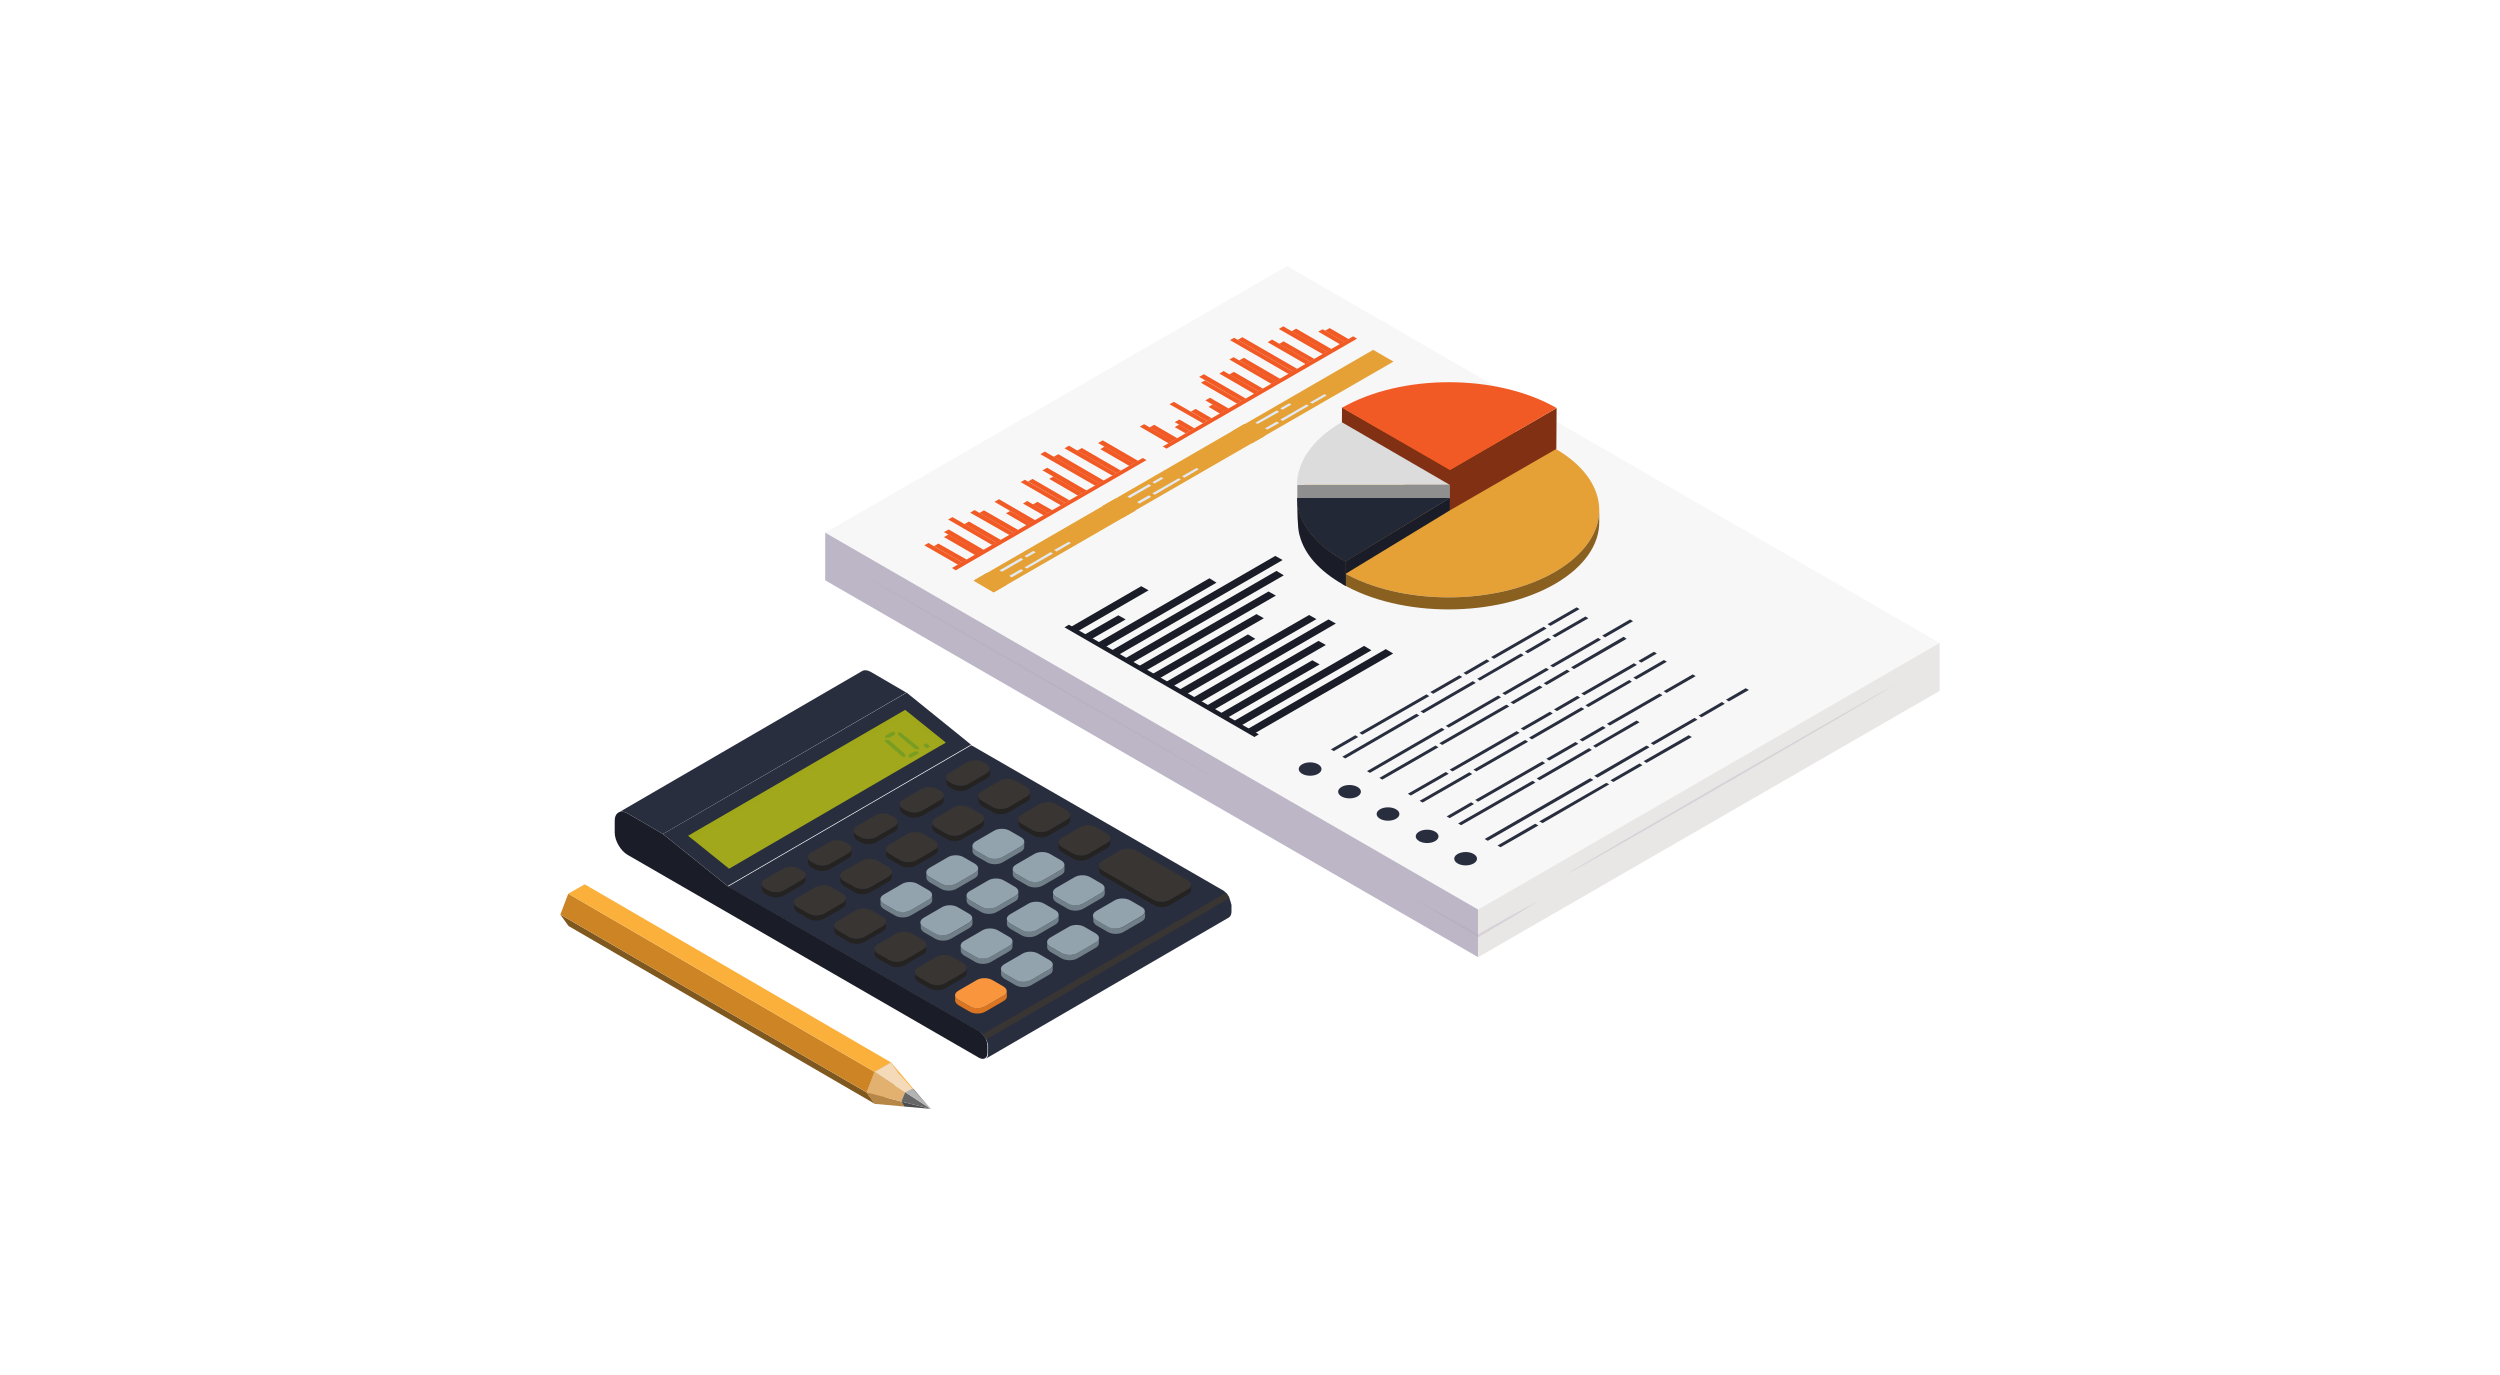 <?xml version="1.0" encoding="utf-8"?>
<!-- Generator: Adobe Illustrator 17.1.0, SVG Export Plug-In . SVG Version: 6.00 Build 0)  -->
<!DOCTYPE svg PUBLIC "-//W3C//DTD SVG 1.1//EN" "http://www.w3.org/Graphics/SVG/1.1/DTD/svg11.dtd">
<svg version="1.1" id="Layer_1" xmlns="http://www.w3.org/2000/svg" xmlns:xlink="http://www.w3.org/1999/xlink" x="0px" y="0px"
	 viewBox="0 0 850.4 467.7" enable-background="new 0 0 850.4 467.7" xml:space="preserve">
<g>
	<g>
		<g>
			<g id="Axonometric_Cube_28_">
				<polygon id="Cube_face_-_left_239_" fill="#BDB6C6" points="502.8,325.6 280.7,197.4 280.7,181.2 502.8,224.9 				"/>
				<polygon id="Cube_face_-_right_242_" fill="#E9E6E6" points="659.8,235 502.8,325.6 502.8,224.9 659.8,218.7 				"/>
			</g>
			<polygon fill="#F7F7F7" points="659.8,218.7 629.3,236.3 502.8,309.4 280.7,181.2 437.8,90.5 			"/>
			<g>
				<g>
					<g>
						<g>
							<polygon fill="#F15A24" points="327.3,191.3 325.9,192.1 314.4,185.5 315.8,184.7 							"/>
							<polygon fill="#F15A24" points="328.9,190.4 327.3,191.3 317.7,185.8 319.2,184.9 							"/>
						</g>
						<g>
							<polygon fill="#F15A24" points="333.2,187.9 331.7,188.8 321.1,182.7 322.6,181.8 							"/>
							<polygon fill="#F15A24" points="334.7,187.1 333.1,188 321.1,181 322.7,180.1 							"/>
						</g>
						<g>
							<polygon fill="#F15A24" points="339,184.6 337.5,185.4 322.5,176.7 324,175.9 							"/>
							<polygon fill="#F15A24" points="340.5,183.7 339,184.6 328,178.3 329.6,177.4 							"/>
						</g>
						<g>
							<polygon fill="#F15A24" points="344.8,181.2 343.4,182 330,174.4 331.5,173.5 							"/>
							<polygon fill="#F15A24" points="346.4,180.3 344.8,181.2 333.1,174.5 334.7,173.6 							"/>
						</g>
						<g>
							<polygon fill="#F15A24" points="362.3,171.1 360.9,171.9 347.2,164 348.6,163.2 							"/>
							<polygon fill="#F15A24" points="363.8,170.2 362.3,171.1 349.7,163.8 351.2,162.9 							"/>
						</g>
						<g>
							<polygon fill="#F15A24" points="368.1,167.7 366.7,168.6 356.9,162.9 358.3,162.1 							"/>
							<polygon fill="#F15A24" points="369.7,166.9 368.1,167.8 354.6,160 356.2,159.1 							"/>
						</g>
						<g>
							<polygon fill="#F15A24" points="374,164.4 372.5,165.2 353.9,154.5 355.4,153.6 							"/>
							<polygon fill="#F15A24" points="375.5,163.5 373.9,164.4 358.4,155.4 360,154.5 							"/>
						</g>
						<g>
							<polygon fill="#F15A24" points="379.8,161 378.4,161.8 362.1,152.5 363.6,151.6 							"/>
							<polygon fill="#F15A24" points="381.3,160.1 379.8,161 366.4,153.3 368,152.4 							"/>
						</g>
						<g>
							<polygon fill="#F15A24" points="385.6,157.6 384.2,158.5 374.3,152.8 375.7,151.9 							"/>
							<polygon fill="#F15A24" points="387.2,156.8 385.6,157.7 373.5,150.7 375.1,149.8 							"/>
						</g>
						<g>
							<polygon fill="#F15A24" points="350.7,177.8 349.2,178.7 342.2,174.6 343.6,173.8 							"/>
							<polygon fill="#F15A24" points="352.2,177 350.6,177.9 338.3,170.7 339.8,169.8 							"/>
						</g>
						<g>
							<polygon fill="#F15A24" points="356.5,174.5 355,175.3 348,171.3 349.4,170.4 							"/>
							<polygon fill="#F15A24" points="358,173.6 356.4,174.5 351.3,171.6 352.9,170.7 							"/>
						</g>
					</g>
					<polygon fill="#F15A24" points="390,156.5 325.1,194 323.8,193.2 388.7,155.8 					"/>
				</g>
				<g>
					<g>
						<g>
							<polygon fill="#F15A24" points="399,149.9 397.5,150.8 387.7,145.1 389.2,144.3 							"/>
							<polygon fill="#F15A24" points="400.5,149.1 398.9,150 391,145.4 392.6,144.5 							"/>
						</g>
						<g>
							<polygon fill="#F15A24" points="404.8,146.6 403.3,147.4 399.6,145.3 401.1,144.4 							"/>
							<polygon fill="#F15A24" points="406.3,145.7 404.8,146.6 399.6,143.6 401.2,142.7 							"/>
						</g>
						<g>
							<polygon fill="#F15A24" points="410.6,143.2 409.2,144 397.8,137.5 399.3,136.7 							"/>
							<polygon fill="#F15A24" points="412.2,142.3 410.6,143.2 405.1,140 406.7,139.1 							"/>
						</g>
						<g>
							<polygon fill="#F15A24" points="416.5,139.8 415,140.7 411.1,138.4 412.5,137.6 							"/>
							<polygon fill="#F15A24" points="418,139 416.4,139.9 410,136.2 411.6,135.3 							"/>
						</g>
						<g>
							<polygon fill="#F15A24" points="434,129.7 432.5,130.6 418.2,122.3 419.6,121.5 							"/>
							<polygon fill="#F15A24" points="435.5,128.9 433.9,129.8 421.5,122.6 423.1,121.7 							"/>
						</g>
						<g>
							<polygon fill="#F15A24" points="439.8,126.4 438.3,127.2 418.4,115.7 419.8,114.9 							"/>
							<polygon fill="#F15A24" points="441.3,125.5 439.8,126.4 421,115.6 422.6,114.7 							"/>
						</g>
						<g>
							<polygon fill="#F15A24" points="445.6,123 444.2,123.9 431.2,116.4 432.7,115.5 							"/>
							<polygon fill="#F15A24" points="447.1,122.1 445.6,123 435.1,117 436.6,116.1 							"/>
						</g>
						<g>
							<polygon fill="#F15A24" points="451.4,119.6 450,120.5 435,111.9 436.5,111 							"/>
							<polygon fill="#F15A24" points="453,118.8 451.4,119.7 439.3,112.7 440.9,111.8 							"/>
						</g>
						<g>
							<polygon fill="#F15A24" points="457.3,116.3 455.8,117.1 448.4,112.8 449.9,112 							"/>
							<polygon fill="#F15A24" points="458.8,115.4 457.2,116.3 450.7,112.5 452.3,111.6 							"/>
						</g>
						<g>
							<polygon fill="#F15A24" points="422.3,136.5 420.8,137.3 408.5,130.2 409.9,129.4 							"/>
							<polygon fill="#F15A24" points="423.8,135.6 422.3,136.5 407.9,128.2 409.5,127.3 							"/>
						</g>
						<g>
							<polygon fill="#F15A24" points="428.1,133.1 426.7,134 414.8,127.1 416.2,126.2 							"/>
							<polygon fill="#F15A24" points="429.6,132.2 428.1,133.1 418.1,127.4 419.7,126.5 							"/>
						</g>
					</g>
					<polygon fill="#F15A24" points="461.6,115.2 396.8,152.6 395.5,151.9 460.3,114.4 					"/>
				</g>
				<g>
					<g>
						<g>
							<polygon fill="#E6A136" points="386.2,173.7 338,201.5 331.2,197.5 379.3,169.7 							"/>
							<polygon fill="#E6A136" points="342.5,198.9 338,201.5 331.2,197.5 335.6,194.9 							"/>
						</g>
						<g>
							<polygon fill="#E6A136" points="430.1,148.3 381.9,176.1 375.1,172.1 423.2,144.3 							"/>
							<polygon fill="#E6A136" points="386.4,173.5 381.9,176.1 375.1,172.1 379.5,169.6 							"/>
						</g>
						<g>
							<polygon fill="#E6A136" points="474,123 425.8,150.8 419,146.8 467.1,119 							"/>
							<polygon fill="#E6A136" points="430.3,148.2 425.8,150.8 419,146.8 423.4,144.2 							"/>
						</g>
					</g>
				</g>
				<g>
					<polygon fill="#E1E9F4" points="435.1,140.1 427.8,144.2 427,143.8 434.3,139.6 					"/>
					<polygon fill="#E1E9F4" points="439.3,137.6 436.2,139.4 435.5,138.9 438.5,137.2 					"/>
					<polygon fill="#E1E9F4" points="435.1,143.9 431.1,146.1 430.3,145.7 434.3,143.4 					"/>
					<polygon fill="#E1E9F4" points="445.2,138 436.3,143.2 435.5,142.7 444.4,137.6 					"/>
					<polygon fill="#E1E9F4" points="451.3,134.5 446.4,137.3 445.6,136.9 450.5,134.1 					"/>
				</g>
				<g>
					<polygon fill="#E1E9F4" points="391.6,165.2 384.3,169.4 383.5,168.9 390.8,164.7 					"/>
					<polygon fill="#E1E9F4" points="395.8,162.7 392.7,164.5 392,164 395,162.3 					"/>
					<polygon fill="#E1E9F4" points="391.6,169 387.6,171.3 386.8,170.8 390.8,168.5 					"/>
					<polygon fill="#E1E9F4" points="401.7,163.1 392.8,168.3 392,167.8 400.9,162.7 					"/>
					<polygon fill="#E1E9F4" points="407.8,159.6 402.9,162.5 402.1,162 407,159.2 					"/>
				</g>
				<g>
					<polygon fill="#E1E9F4" points="348.1,190.3 340.8,194.5 340,194 347.3,189.8 					"/>
					<polygon fill="#E1E9F4" points="352.3,187.9 349.2,189.6 348.5,189.2 351.5,187.4 					"/>
					<polygon fill="#E1E9F4" points="348.1,194.1 344.1,196.4 343.3,195.9 347.3,193.6 					"/>
					<polygon fill="#E1E9F4" points="358.2,188.3 349.3,193.4 348.5,193 357.4,187.8 					"/>
					<polygon fill="#E1E9F4" points="364.3,184.7 359.4,187.6 358.6,187.1 363.5,184.3 					"/>
				</g>
			</g>
			<g>
				<g>
					<polygon fill="#1A1D27" points="390.7,200.8 366.5,214.8 364,213.4 388.2,199.4 					"/>
					<polygon fill="#1A1D27" points="382.9,210.7 371.1,217.5 368.7,216 380.4,209.3 					"/>
					<polygon fill="#1A1D27" points="413.8,198.2 375.8,220.2 373.3,218.7 411.4,196.7 					"/>
					<polygon fill="#1A1D27" points="436.3,190.5 380.4,222.8 377.9,221.4 433.8,189.1 					"/>
					<polygon fill="#1A1D27" points="436.7,195.7 385,225.5 382.5,224.1 434.2,194.2 					"/>
					<polygon fill="#1A1D27" points="434,202.6 389.6,228.2 387.2,226.7 431.5,201.2 					"/>
					<polygon fill="#1A1D27" points="429.9,210.3 394.3,230.8 391.8,229.4 427.4,208.9 					"/>
					<polygon fill="#1A1D27" points="427,217.3 398.9,233.5 396.4,232.1 424.5,215.8 					"/>
					<polygon fill="#1A1D27" points="447.8,210.6 403.5,236.2 401,234.7 445.3,209.2 					"/>
					<polygon fill="#1A1D27" points="454.4,212.1 408.2,238.9 405.7,237.4 451.9,210.7 					"/>
					<polygon fill="#1A1D27" points="451,219.4 412.8,241.5 410.3,240.1 448.5,218 					"/>
					<polygon fill="#1A1D27" points="448.9,226 417.4,244.2 414.9,242.8 446.4,224.6 					"/>
					<polygon fill="#1A1D27" points="466.5,221.2 422,246.9 419.5,245.4 464,219.7 					"/>
					<polygon fill="#1A1D27" points="473.9,222.3 426.7,249.5 424.2,248.1 471.4,220.8 					"/>
				</g>
				<polygon fill="#1A1D27" points="428.2,249.8 426.7,250.7 362.1,213.4 363.6,212.5 				"/>
			</g>
			<g>
				<path fill="#292E3F" d="M448.4,260c1.5,0.9,1.5,2.3,0,3.2c-1.5,0.9-4,0.9-5.5,0c-1.5-0.9-1.5-2.3,0-3.2
					C444.4,259.1,446.9,259.1,448.4,260z"/>
				<path fill="#292E3F" d="M461.8,267.7c1.5,0.9,1.5,2.3,0,3.2c-1.5,0.9-4,0.9-5.5,0c-1.5-0.9-1.5-2.3,0-3.2
					C457.8,266.8,460.2,266.8,461.8,267.7z"/>
				<path fill="#292E3F" d="M474.9,275.3c1.5,0.9,1.5,2.3,0,3.2c-1.5,0.9-4,0.9-5.5,0c-1.5-0.9-1.5-2.3,0-3.2
					C470.9,274.4,473.4,274.4,474.9,275.3z"/>
				<path fill="#292E3F" d="M488.2,282.9c1.5,0.9,1.5,2.3,0,3.2c-1.5,0.9-4,0.9-5.5,0c-1.5-0.9-1.5-2.3,0-3.2
					C484.2,282,486.7,282,488.2,282.9z"/>
				<path fill="#292E3F" d="M501.3,290.5c1.5,0.9,1.5,2.3,0,3.2c-1.5,0.9-4,0.9-5.5,0c-1.5-0.9-1.5-2.3,0-3.2
					C497.4,289.6,499.8,289.6,501.3,290.5z"/>
				<path fill="#292E3F" d="M519.7,222.2l7.9-4.6l-1-0.6l-7.9,4.6L519.7,222.2z M484.2,242.6l17.8-10.3l-1-0.6L483.2,242
					L484.2,242.6z M503.4,231.5l14.9-8.6l-1-0.6l-14.8,8.6L503.4,231.5z M482.8,243.4l-1-0.6l-25.2,14.6l1,0.6L482.8,243.4z
					 M529,216.8l11.3-6.5l-1-0.6l-11.3,6.5L529,216.8z M453.7,255.5l8.3-4.8l-1-0.6l-8.3,4.8L453.7,255.5z M526.4,212.3l1,0.6
					l9.9-5.7l-1-0.6L526.4,212.3z M508.2,224.1l17.9-10.3l-1-0.6l-17.9,10.3L508.2,224.1z M498.8,229.5l7.9-4.6l-1-0.6l-7.9,4.6
					L498.8,229.5z M487.5,236l9.9-5.7l-1-0.6l-9.9,5.7L487.5,236z M463.4,249.9l22.8-13.1l-1-0.6l-22.8,13.1L463.4,249.9z"/>
				<path fill="#292E3F" d="M511,235.8l1,0.6l14.9-8.6l-1-0.6L511,235.8z M510.6,237.2l-1-0.6l-17.8,10.3l1,0.6L510.6,237.2z
					 M513.8,238.9l1,0.6l9.9-5.7l-1-0.6L513.8,238.9z M525.1,232.4l1,0.6l7.9-4.6l-1-0.6L525.1,232.4z M552.3,216.6L534.4,227l1,0.6
					l17.9-10.3L552.3,216.6z M489.3,254.2l-1-0.6l-19.1,11l1,0.6L489.3,254.2z M543.6,217l-16.3,9.4l1,0.6l16.3-9.4L543.6,217z
					 M491.4,248.2l-1-0.6L465,262.3l1,0.6L491.4,248.2z M545,216.2l1,0.6l9.5-5.5l-1-0.6L545,216.2z M513.4,240.3l-1-0.6l-22.8,13.1
					l1,0.6L513.4,240.3z"/>
				<path fill="#292E3F" d="M517.3,247.8l1,0.6l9.9-5.7l-1-0.6L517.3,247.8z M519.8,252.3l-1-0.6l-17.6,10.1l1,0.6L519.8,252.3z
					 M536.5,236.7l-7.9,4.6l1,0.6l7.9-4.6L536.5,236.7z M537.9,235.9l1,0.6l17.9-10.3l-1-0.6L537.9,235.9z M556.6,231.1l10.4-6
					l-1-0.6l-10.4,6L556.6,231.1z M492.8,263.2l-1-0.6l-12.9,7.4l1,0.6L492.8,263.2z M515.9,248.7l-22.8,13.1l1,0.6l22.8-13.1
					L515.9,248.7z M520.1,250.9l1,0.6l17.8-10.3l-1-0.6L520.1,250.9z M554.2,231.3l-14.9,8.6l1,0.6l14.8-8.6L554.2,231.3z
					 M562.6,221.7l-5.3,3.1l1,0.6l5.3-3.1L562.6,221.7z M500.8,263.3l-1-0.6l-16.9,9.7l1,0.6L500.8,263.3z"/>
				<path fill="#292E3F" d="M523.7,265.4l17.8-10.3l-1-0.6l-17.8,10.3L523.7,265.4z M542.8,254.3l14.9-8.6l-1-0.6l-14.8,8.6
					L542.8,254.3z M522.3,266.2l-1-0.6L496,280.1l1,0.6L522.3,266.2z M493.1,278.3l8.3-4.8l-1-0.6l-8.3,4.8L493.1,278.3z
					 M565.9,235.1l1,0.6l9.9-5.7l-1-0.6L565.9,235.1z M547.6,246.8l17.9-10.3l-1-0.6l-17.9,10.3L547.6,246.8z M538.3,252.2l7.9-4.6
					l-1-0.6l-7.9,4.6L538.3,252.2z M527,258.7l9.9-5.7l-1-0.6l-9.9,5.7L527,258.7z M502.8,272.7l22.8-13.1l-1-0.6l-22.8,13.1
					L502.8,272.7z"/>
				<polygon fill="#292E3F" points="561.5,252.8 562.5,253.4 577.4,244.8 576.4,244.2 				"/>
				<polygon fill="#292E3F" points="547.8,265.4 548.8,266 558.7,260.3 557.7,259.7 				"/>
				<polygon fill="#292E3F" points="560.1,253.6 542.3,263.9 543.4,264.5 561.1,254.2 				"/>
				<polygon fill="#292E3F" points="574.4,250.1 559.1,258.9 560.1,259.5 575.5,250.7 				"/>
				<polygon fill="#292E3F" points="542,265.3 540.9,264.7 505,285.4 506.1,286 				"/>
				<polygon fill="#292E3F" points="577.8,243.4 578.8,244 586.7,239.4 585.7,238.8 				"/>
				<polygon fill="#292E3F" points="523.3,280.8 522.2,280.2 509.4,287.6 510.4,288.2 				"/>
				<polygon fill="#292E3F" points="546.4,266.3 523.6,279.4 524.7,280 547.4,266.8 				"/>
				<polygon fill="#292E3F" points="587.1,238 588.1,238.6 594.9,234.7 593.8,234.1 				"/>
			</g>
			<g>
				<path opacity="0.3" fill="#ACA5B7" d="M512.9,312.1c-3.4,1.9-6.7,3.8-10.1,5.7c-3.6-2-7.1-4.1-10.7-6.1c-3.7-2-7.3-4-11-6
					c3.5,2.2,7.1,4.4,10.7,6.6c3.6,2.1,7.2,4.2,10.8,6.4l0.2,0.1l0.2-0.1c3.4-2,6.8-4,10.2-6c3.4-2,6.7-4.1,10.1-6.2
					C519.8,308.3,516.3,310.2,512.9,312.1z"/>
				<path opacity="0.3" fill="#ACA5B7" d="M533.1,297.3c5.4-2.5,107.4-61.6,111.1-64.2C640.1,235.1,538,293.9,533.1,297.3z"/>
				<path opacity="0.3" fill="#ACA5B7" d="M414.5,265.4c-4.4-2.1-118.8-68.2-121.8-70.3C296,196.6,410.5,262.6,414.5,265.4z"/>
			</g>
		</g>
		<g>
			<g id="Axonometric_Cylinder_10_">
				<path id="Cylinder_face_3_" fill="#E6A136" d="M529,194.5c-20,11.6-52.5,11.6-72.5,0c-20-11.6-20-30.3,0-41.9
					c20-11.6,52.5-11.6,72.5,0C549,164.1,549,182.9,529,194.5z"/>
				<path fill="#896020" d="M529,194.5c-20,11.6-52.5,11.6-72.5,0v4.1c20,11.6,52.5,11.6,72.5,0c10.1-5.9,15.1-13.5,15-21.2v-4.1
					C544.1,180.9,539.1,188.6,529,194.5z"/>
			</g>
			<g enable-background="new    ">
				<g>
					<polygon fill="#813013" points="493.5,159.8 493.2,173 492.3,173.3 456.4,152.6 456.5,138.6 					"/>
				</g>
				<polygon fill="#813013" points="493.2,159.8 493.2,173.6 529.4,152.7 529.5,138.8 				"/>
			</g>
			<path fill="#F15A24" d="M529.5,138.8l-36.3,21.1l-36.7-21.2C476.7,127.1,509.2,127.1,529.5,138.8z"/>
			<g>
				<polygon fill="#8F8F8F" points="441.3,164.9 441.3,172.1 493.2,173.1 493.2,164.9 				"/>
				<path fill="#DCDCDC" d="M456.4,143.6c-10.1,5.9-15.2,13.6-15.2,21.3l51.9,0L456.4,143.6z"/>
			</g>
			<g>
				<path fill="#1A1D27" d="M456.4,190.2c-7.3-4.2-12.5-9.7-14.4-15.9c-0.5-1.7-0.7-3.3-0.7-4.9l0,1.2c0,2.6,0,8.7,0.7,11.3
					c0,0,0.1,0.3,0.1,0.3c1.6,6.2,6.5,11.9,14.7,16.6c0.3,0.2,0.7,0.4,1,0.6l0-8.4C457.3,190.7,456.8,190.4,456.4,190.2z"/>
				<polygon fill="#1A1D27" points="493.2,169.4 493.2,173.6 457.7,195.2 457.7,190.9 				"/>
				<path fill="#232836" d="M493.2,169.4l-35.5,21.6c-0.5-0.2-0.9-0.5-1.4-0.8c-7.3-4.2-12.5-9.7-14.4-15.9
					c-0.4-1.5-0.7-3.1-0.7-4.9L493.2,169.4z"/>
			</g>
		</g>
		<g id="_x31__3_">
			<g>
				<g enable-background="new    ">
					<path fill="#292E3F" d="M296.3,228.6c-1.2-0.7-2.3-0.8-3.1-0.3l-82.8,48.1c0.8-0.5,1.9-0.4,3.1,0.3l12,7l82.8-48.1L296.3,228.6
						z"/>
					<polygon fill="#292E3F" points="308.4,235.6 225.5,283.7 247.5,301.4 330.3,253.3 					"/>
					<polygon fill="#A1A81B" points="234.1,284.3 307.9,241.5 321.7,252.6 248,295.5 					"/>
					<polygon opacity="0.5" fill="#A1A81B" points="307.8,243.6 320.1,253.5 321.7,252.6 307.9,241.5 234.1,284.3 235.7,285.6 					
						"/>
					<path fill="#292E3F" d="M418.6,306.7c0-0.1,0-0.2-0.1-0.2c-0.1-0.3-0.2-0.6-0.3-1c-0.1-0.3-0.3-0.6-0.4-0.8
						c0-0.1-0.1-0.2-0.2-0.2c-0.1-0.2-0.3-0.4-0.4-0.6c0,0-0.1-0.1-0.1-0.1c-0.2-0.2-0.3-0.3-0.4-0.4c-0.1-0.1-0.1-0.1-0.2-0.2
						c-0.2-0.2-0.4-0.3-0.6-0.4l-85.5-49.3l-82.8,48.1l85.5,49.3c0.2,0.1,0.4,0.3,0.6,0.4c0.1,0.1,0.1,0.1,0.2,0.2
						c0.1,0.1,0.3,0.2,0.4,0.4c0.1,0.1,0.1,0.1,0.2,0.2c0.2,0.2,0.3,0.4,0.4,0.6c0.1,0.1,0.1,0.2,0.2,0.2c0.2,0.3,0.3,0.5,0.4,0.8
						c0.2,0.4,0.3,0.7,0.4,1c0,0.1,0,0.2,0.1,0.2c0.1,0.3,0.1,0.6,0.1,1l0,2.4c0,0.9-0.3,1.6-0.9,1.9l82.8-48.1
						c0.5-0.3,0.9-1,0.9-1.9l0-2.4C418.7,307.3,418.7,307,418.6,306.7z"/>
					<path fill="#393532" d="M417.1,303.7l-82.8,48.1c0.5,0.5,0.8,1.1,1.1,1.8l82.8-48.1C417.9,304.8,417.5,304.2,417.1,303.7z"/>
					<path fill="#1A1D27" d="M333,350.7l-85.5-49.3l-22-17.7l-12-7c-2.4-1.4-4.4-0.3-4.4,2.5l0,4c0,2.8,2,6.2,4.4,7.6l119.5,69
						c1.6,0.9,2.9,0.2,2.9-1.7l0-2.4C335.9,353.9,334.6,351.7,333,350.7z"/>
				</g>
				<path opacity="0.7" fill="#679926" d="M308,256.6l-0.1,0.9l-0.9-0.1c-1.5-1.3-4.9-4.2-6-5.2l0-0.6l1.3,0.1
					C305.5,254.5,304.9,253.9,308,256.6z M304.4,249.9l0-0.9l-0.9-0.1l-2.4,1.4l0,0.6l1.3,0.1L304.4,249.9z M305.5,250
					c4.8,4,3.6,3,5.8,4.8l1.3,0.1l0-0.6c-2.6-2.1-3.2-2.6-6.2-5.1l-0.9-0.1L305.5,250z M309.1,256.7l-0.1,0.9l0.9,0.1l2.5-1.4
					l0.1-0.6l-1.3-0.1L309.1,256.7z M314,253.5l1.3,1.1l1.1-0.7l-1.3-1.1L314,253.5z"/>
			</g>
			<g>
				<g>
					<g>
						<g>
							<path fill="#252321" d="M404,302.5l-6.2,3.6c-1.5,0.9-3.9,0.8-5.4,0L375,296c-0.7-0.4-1.1-1-1.1-1.6l0,1.8
								c0,0.6,0.4,1.1,1.1,1.6l17.5,10.1c1.5,0.9,3.9,0.9,5.4,0l6.2-3.6c0.7-0.4,1.1-1,1.1-1.5l0-1.8
								C405.1,301.6,404.7,302.1,404,302.5z"/>
						</g>
						<g>
							<path fill="#393532" d="M404,299.4l-17.5-10.1c-1.5-0.8-3.9-0.8-5.4,0l-6.2,3.6c-1.5,0.9-1.5,2.2,0,3.1l17.5,10.1
								c1.5,0.8,3.9,0.9,5.4,0l6.2-3.6C405.5,301.7,405.5,300.3,404,299.4z"/>
						</g>
					</g>
					<g>
						<g>
							<path fill="#252321" d="M376.6,286.7l-6.2,3.6c-1.5,0.9-3.9,0.8-5.4,0l-3.8-2.2c-0.7-0.4-1.1-1-1.1-1.6l0,1.8
								c0,0.6,0.4,1.1,1.1,1.6l3.8,2.2c1.5,0.9,3.9,0.9,5.4,0l6.2-3.6c0.7-0.4,1.1-1,1.1-1.5l0-1.8
								C377.7,285.8,377.4,286.3,376.6,286.7z"/>
						</g>
						<g>
							<path fill="#393532" d="M376.6,283.6l-3.8-2.2c-1.5-0.9-3.9-0.9-5.4,0l-6.2,3.6c-1.5,0.9-1.5,2.2,0,3.1l3.8,2.2
								c1.5,0.9,3.9,0.9,5.4,0l6.2-3.6C378.1,285.9,378.1,284.5,376.6,283.6z"/>
						</g>
					</g>
					<g>
						<g>
							<path fill="#252321" d="M363,278.8l-6.2,3.6c-1.5,0.9-3.9,0.8-5.4,0l-3.8-2.2c-0.7-0.4-1.1-1-1.1-1.6l0,1.8
								c0,0.6,0.4,1.1,1.1,1.6l3.8,2.2c1.5,0.8,3.9,0.9,5.4,0l6.2-3.6c0.7-0.4,1.1-1,1.1-1.5l0-1.8
								C364.1,277.9,363.7,278.4,363,278.8z"/>
						</g>
						<g>
							<path fill="#393532" d="M362.9,275.7l-3.8-2.2c-1.5-0.9-3.9-0.9-5.4,0l-6.2,3.6c-1.5,0.8-1.5,2.2,0,3.1l3.8,2.2
								c1.5,0.8,3.9,0.9,5.4,0l6.2-3.6C364.4,278,364.4,276.6,362.9,275.7z"/>
						</g>
					</g>
					<g>
						<g>
							<path fill="#252321" d="M349.3,270.9l-6.2,3.6c-1.5,0.9-3.9,0.8-5.4,0l-3.8-2.2c-0.7-0.4-1.1-1-1.1-1.6l0,1.8
								c0,0.6,0.4,1.1,1.1,1.6l3.8,2.2c1.5,0.9,3.9,0.9,5.4,0l6.2-3.6c0.7-0.4,1.1-1,1.1-1.5l0-1.8
								C350.4,269.9,350,270.5,349.3,270.9z"/>
						</g>
						<g>
							<path fill="#393532" d="M349.3,267.8l-3.8-2.2c-1.5-0.9-3.9-0.9-5.4,0l-6.2,3.6c-1.5,0.9-1.5,2.2,0,3.1l3.8,2.2
								c1.5,0.9,3.9,0.9,5.4,0l6.2-3.6C350.7,270.1,350.7,268.7,349.3,267.8z"/>
						</g>
					</g>
					<g>
						<g>
							<path fill="#252321" d="M335.6,263l-6.2,3.6c-1.5,0.9-3.9,0.8-5.4,0L323,266c-0.7-0.4-1.1-1-1.1-1.6l0,1.8
								c0,0.6,0.4,1.1,1.1,1.6l1.1,0.6c1.5,0.9,3.9,0.9,5.4,0l6.2-3.6c0.7-0.4,1.1-1,1.1-1.5l0-1.8C336.7,262,336.3,262.6,335.6,263
								z"/>
						</g>
						<g>
							<path fill="#393532" d="M335.6,259.9l-1.1-0.6c-1.5-0.9-3.9-0.9-5.4,0l-6.2,3.6c-1.5,0.9-1.5,2.2,0,3.1l1.1,0.6
								c1.5,0.8,3.9,0.9,5.4,0l6.2-3.6C337.1,262.2,337,260.8,335.6,259.9z"/>
						</g>
					</g>
				</g>
				<g>
					<g>
						<g>
							<path fill="#717F89" d="M388.4,311.6l-6.2,3.6c-1.5,0.9-3.9,0.8-5.4,0L373,313c-0.7-0.4-1.1-1-1.1-1.6l0,1.8
								c0,0.6,0.4,1.1,1.1,1.6l3.8,2.2c1.5,0.9,3.9,0.9,5.4,0l6.2-3.6c0.7-0.4,1.1-1,1.1-1.5l0-1.8
								C389.5,310.6,389.1,311.2,388.4,311.6z"/>
						</g>
						<g>
							<path fill="#92A3AD" d="M388.3,308.5l-3.8-2.2c-1.5-0.9-3.9-0.9-5.4,0l-6.2,3.6c-1.5,0.9-1.5,2.2,0,3.1l3.8,2.2
								c1.5,0.9,3.9,0.9,5.4,0l6.2-3.6C389.8,310.7,389.8,309.3,388.3,308.5z"/>
						</g>
					</g>
					<g>
						<g>
							<path fill="#717F89" d="M374.7,303.7l-6.2,3.6c-1.5,0.9-3.9,0.8-5.4,0l-3.8-2.2c-0.7-0.4-1.1-1-1.1-1.6l0,1.8
								c0,0.6,0.4,1.1,1.1,1.6l3.8,2.2c1.5,0.9,3.9,0.9,5.4,0l6.2-3.6c0.7-0.4,1.1-1,1.1-1.5l0-1.8
								C375.8,302.7,375.4,303.3,374.7,303.7z"/>
						</g>
						<g>
							<path fill="#92A3AD" d="M374.7,300.6l-3.8-2.2c-1.5-0.9-3.9-0.9-5.4,0l-6.2,3.6c-1.5,0.9-1.5,2.2,0,3.1l3.8,2.2
								c1.5,0.9,3.9,0.9,5.4,0l6.2-3.6C376.1,302.8,376.1,301.4,374.7,300.6z"/>
						</g>
					</g>
					<g>
						<g>
							<path fill="#717F89" d="M361,295.8l-6.2,3.6c-1.5,0.8-3.9,0.8-5.4,0l-3.8-2.2c-0.7-0.4-1.1-1-1.1-1.6l0,1.8
								c0,0.6,0.4,1.1,1.1,1.6l3.8,2.2c1.5,0.9,3.9,0.9,5.4,0l6.2-3.6c0.7-0.4,1.1-1,1.1-1.5l0-1.8
								C362.1,294.8,361.7,295.4,361,295.8z"/>
						</g>
						<g>
							<path fill="#92A3AD" d="M361,292.7l-3.8-2.2c-1.5-0.9-3.9-0.9-5.4,0l-6.2,3.6c-1.5,0.9-1.5,2.2,0,3.1l3.8,2.2
								c1.5,0.9,3.9,0.9,5.4,0l6.2-3.6C362.5,294.9,362.4,293.5,361,292.7z"/>
						</g>
					</g>
					<g>
						<g>
							<path fill="#717F89" d="M347.3,287.9l-6.2,3.6c-1.5,0.9-3.9,0.8-5.4,0l-3.8-2.2c-0.7-0.4-1.1-1-1.1-1.6l0,1.8
								c0,0.6,0.4,1.1,1.1,1.6l3.8,2.2c1.5,0.9,3.9,0.9,5.4,0l6.2-3.6c0.7-0.4,1.1-1,1.1-1.5l0-1.8
								C348.4,286.9,348,287.5,347.3,287.9z"/>
						</g>
						<g>
							<path fill="#92A3AD" d="M347.3,284.8l-3.8-2.2c-1.5-0.9-3.9-0.9-5.4,0l-6.2,3.6c-1.5,0.9-1.5,2.2,0,3.1l3.8,2.2
								c1.5,0.9,3.9,0.9,5.4,0l6.2-3.6C348.8,287,348.8,285.6,347.3,284.8z"/>
						</g>
					</g>
					<g>
						<g>
							<path fill="#252321" d="M333.6,280l-6.2,3.6c-1.5,0.9-3.9,0.8-5.4,0l-3.8-2.2c-0.7-0.4-1.1-1-1.1-1.6l0,1.8
								c0,0.6,0.4,1.1,1.1,1.6l3.8,2.2c1.5,0.9,3.9,0.9,5.4,0l6.2-3.6c0.7-0.4,1.1-1,1.1-1.5l0-1.8C334.7,279,334.3,279.5,333.6,280
								z"/>
						</g>
						<g>
							<path fill="#393532" d="M333.6,276.9l-3.8-2.2c-1.5-0.9-3.9-0.9-5.4,0l-6.2,3.6c-1.5,0.9-1.5,2.2,0,3.1l3.8,2.2
								c1.5,0.9,3.9,0.9,5.4,0l6.2-3.6C335.1,279.1,335.1,277.7,333.6,276.9z"/>
						</g>
					</g>
					<g>
						<g>
							<path fill="#252321" d="M319.9,272.1l-6.2,3.6c-1.5,0.9-3.9,0.8-5.4,0l-1.1-0.6c-0.7-0.4-1.1-1-1.1-1.6l0,1.8
								c0,0.6,0.4,1.1,1.1,1.6l1.1,0.6c1.5,0.9,3.9,0.9,5.4,0l6.2-3.6c0.7-0.4,1.1-1,1.1-1.5l0-1.8
								C321,271.1,320.7,271.6,319.9,272.1z"/>
						</g>
						<g>
							<path fill="#393532" d="M319.9,269l-1.1-0.6c-1.5-0.9-3.9-0.9-5.4,0l-6.2,3.6c-1.5,0.9-1.5,2.2,0,3.1l1.1,0.6
								c1.5,0.9,3.9,0.9,5.4,0l6.2-3.6C321.4,271.2,321.4,269.8,319.9,269z"/>
						</g>
					</g>
				</g>
				<g>
					<g>
						<g>
							<path fill="#717F89" d="M372.7,320.6l-6.2,3.6c-1.5,0.9-3.9,0.8-5.4,0l-3.8-2.2c-0.7-0.4-1.1-1-1.1-1.6l0,1.8
								c0,0.6,0.4,1.1,1.1,1.6l3.8,2.2c1.5,0.8,3.9,0.9,5.4,0l6.2-3.6c0.7-0.4,1.1-1,1.1-1.5l0-1.8
								C373.8,319.6,373.4,320.2,372.7,320.6z"/>
						</g>
						<g>
							<path fill="#92A3AD" d="M372.7,317.5l-3.8-2.2c-1.5-0.9-3.9-0.9-5.4,0l-6.2,3.6c-1.5,0.9-1.5,2.2,0,3.1l3.8,2.2
								c1.5,0.8,3.9,0.9,5.4,0l6.2-3.6C374.2,319.8,374.2,318.4,372.7,317.5z"/>
						</g>
					</g>
					<g>
						<g>
							<path fill="#717F89" d="M359,312.7l-6.2,3.6c-1.5,0.9-3.9,0.8-5.4,0l-3.8-2.2c-0.7-0.4-1.1-1-1.1-1.6l0,1.8
								c0,0.6,0.4,1.1,1.1,1.6l3.8,2.2c1.5,0.9,3.9,0.9,5.4,0l6.2-3.6c0.7-0.4,1.1-1,1.1-1.5l0-1.8
								C360.1,311.7,359.7,312.3,359,312.7z"/>
						</g>
						<g>
							<path fill="#92A3AD" d="M359,309.6l-3.8-2.2c-1.5-0.9-3.9-0.9-5.4,0l-6.2,3.6c-1.5,0.9-1.5,2.2,0,3.1l3.8,2.2
								c1.5,0.9,3.9,0.9,5.4,0l6.2-3.6C360.5,311.9,360.5,310.5,359,309.6z"/>
						</g>
					</g>
					<g>
						<g>
							<path fill="#717F89" d="M345.3,304.8l-6.2,3.6c-1.5,0.9-3.9,0.8-5.4,0l-3.8-2.2c-0.7-0.4-1.1-1-1.1-1.6l0,1.8
								c0,0.6,0.4,1.1,1.1,1.6l3.8,2.2c1.5,0.9,3.9,0.9,5.4,0l6.2-3.6c0.7-0.4,1.1-1,1.1-1.5l0-1.8
								C346.4,303.8,346.1,304.4,345.3,304.8z"/>
						</g>
						<g>
							<path fill="#92A3AD" d="M345.3,301.7l-3.8-2.2c-1.5-0.9-3.9-0.9-5.4,0l-6.2,3.6c-1.5,0.8-1.5,2.2,0,3.1l3.8,2.2
								c1.5,0.9,3.9,0.9,5.4,0l6.2-3.6C346.8,304,346.8,302.6,345.3,301.7z"/>
						</g>
					</g>
					<g>
						<g>
							<path fill="#717F89" d="M331.6,296.9l-6.2,3.6c-1.5,0.9-3.9,0.8-5.4,0l-3.8-2.2c-0.7-0.4-1.1-1-1.1-1.6l0,1.8
								c0,0.6,0.4,1.1,1.1,1.6l3.8,2.2c1.5,0.9,3.9,0.9,5.4,0l6.2-3.6c0.7-0.4,1.1-1,1.1-1.5l0-1.8
								C332.7,295.9,332.4,296.5,331.6,296.9z"/>
						</g>
						<g>
							<path fill="#92A3AD" d="M331.6,293.8l-3.8-2.2c-1.5-0.9-3.9-0.9-5.4,0l-6.2,3.6c-1.5,0.9-1.5,2.2,0,3.1l3.8,2.2
								c1.5,0.9,3.9,0.9,5.4,0l6.2-3.6C333.1,296.1,333.1,294.7,331.6,293.8z"/>
						</g>
					</g>
					<g>
						<g>
							<path fill="#252321" d="M317.9,289l-6.2,3.6c-1.5,0.9-3.9,0.8-5.4,0l-3.8-2.2c-0.7-0.4-1.1-1-1.1-1.6l0,1.8
								c0,0.6,0.4,1.1,1.1,1.6l3.8,2.2c1.5,0.9,3.9,0.9,5.4,0l6.2-3.6c0.7-0.4,1.1-1,1.1-1.5l0-1.8C319,288,318.7,288.6,317.9,289z"
								/>
						</g>
						<g>
							<path fill="#393532" d="M317.9,285.9l-3.8-2.2c-1.5-0.9-3.9-0.9-5.4,0l-6.2,3.6c-1.5,0.8-1.5,2.2,0,3.1l3.8,2.2
								c1.5,0.9,3.9,0.9,5.4,0l6.2-3.6C319.4,288.2,319.4,286.8,317.9,285.9z"/>
						</g>
					</g>
					<g>
						<g>
							<path fill="#252321" d="M304.3,281.1l-6.2,3.6c-1.5,0.9-3.9,0.8-5.4,0l-1.1-0.6c-0.7-0.4-1.1-1-1.1-1.6l0,1.8
								c0,0.6,0.4,1.1,1.1,1.6l1.1,0.6c1.5,0.9,3.9,0.9,5.4,0l6.2-3.6c0.7-0.4,1.1-1,1.1-1.5l0-1.8
								C305.4,280.1,305,280.7,304.3,281.1z"/>
						</g>
						<g>
							<path fill="#393532" d="M304.2,278l-1.1-0.6c-1.5-0.9-3.9-0.9-5.4,0l-6.2,3.6c-1.5,0.9-1.5,2.2,0,3.1l1.1,0.6
								c1.5,0.9,3.9,0.9,5.4,0l6.2-3.6C305.7,280.3,305.7,278.9,304.2,278z"/>
						</g>
					</g>
				</g>
				<g>
					<g>
						<g>
							<path fill="#717F89" d="M357,329.7l-6.2,3.6c-1.5,0.9-3.9,0.8-5.4,0l-3.8-2.2c-0.7-0.4-1.1-1-1.1-1.6l0,1.8
								c0,0.6,0.4,1.1,1.1,1.6l3.8,2.2c1.5,0.9,3.9,0.9,5.4,0l6.2-3.6c0.7-0.4,1.1-1,1.1-1.5l0-1.8
								C358.1,328.7,357.8,329.2,357,329.7z"/>
						</g>
						<g>
							<path fill="#92A3AD" d="M357,326.6l-3.8-2.2c-1.5-0.9-3.9-0.9-5.4,0l-6.2,3.6c-1.5,0.9-1.5,2.2,0,3.1l3.8,2.2
								c1.5,0.9,3.9,0.9,5.4,0l6.2-3.6C358.5,328.8,358.5,327.4,357,326.6z"/>
						</g>
					</g>
					<g>
						<g>
							<path fill="#717F89" d="M343.3,321.8l-6.2,3.6c-1.5,0.8-3.9,0.8-5.4,0l-3.8-2.2c-0.7-0.4-1.1-1-1.1-1.6l0,1.8
								c0,0.6,0.4,1.1,1.1,1.6l3.8,2.2c1.5,0.9,3.9,0.9,5.4,0l6.2-3.6c0.7-0.4,1.1-1,1.1-1.5l0-1.8
								C344.4,320.8,344.1,321.3,343.3,321.8z"/>
						</g>
						<g>
							<path fill="#92A3AD" d="M343.3,318.7l-3.8-2.2c-1.5-0.9-3.9-0.9-5.4,0l-6.2,3.6c-1.5,0.9-1.5,2.2,0,3.1l3.8,2.2
								c1.5,0.9,3.9,0.9,5.4,0l6.2-3.6C344.8,320.9,344.8,319.5,343.3,318.7z"/>
						</g>
					</g>
					<g>
						<g>
							<path fill="#717F89" d="M329.7,313.9l-6.2,3.6c-1.5,0.9-3.9,0.8-5.4,0l-3.8-2.2c-0.7-0.4-1.1-1-1.1-1.6l0,1.8
								c0,0.6,0.4,1.1,1.1,1.6l3.8,2.2c1.5,0.9,3.9,0.9,5.4,0l6.2-3.6c0.7-0.4,1.1-1,1.1-1.5l0-1.8
								C330.8,312.9,330.4,313.4,329.7,313.9z"/>
						</g>
						<g>
							<path fill="#92A3AD" d="M329.6,310.8l-3.8-2.2c-1.5-0.9-3.9-0.9-5.4,0l-6.2,3.6c-1.5,0.9-1.5,2.2,0,3.1l3.8,2.2
								c1.5,0.9,3.9,0.9,5.4,0l6.2-3.6C331.1,313,331.1,311.6,329.6,310.8z"/>
						</g>
					</g>
					<g>
						<g>
							<path fill="#717F89" d="M316,306l-6.2,3.6c-1.5,0.9-3.9,0.8-5.4,0l-3.8-2.2c-0.7-0.4-1.1-1-1.1-1.6l0,1.8
								c0,0.6,0.4,1.1,1.1,1.6l3.8,2.2c1.5,0.9,3.9,0.9,5.4,0l6.2-3.6c0.7-0.4,1.1-1,1.1-1.5l0-1.8C317.1,305,316.7,305.5,316,306z"
								/>
						</g>
						<g>
							<path fill="#92A3AD" d="M316,302.9l-3.8-2.2c-1.5-0.9-3.9-0.9-5.4,0l-6.2,3.6c-1.5,0.9-1.5,2.2,0,3.1l3.8,2.2
								c1.5,0.9,3.9,0.9,5.4,0l6.2-3.6C317.4,305.1,317.4,303.7,316,302.9z"/>
						</g>
					</g>
					<g>
						<g>
							<path fill="#252321" d="M302.3,298.1l-6.2,3.6c-1.5,0.9-3.9,0.8-5.4,0l-3.8-2.2c-0.7-0.4-1.1-1-1.1-1.6l0,1.8
								c0,0.6,0.4,1.1,1.1,1.6l3.8,2.2c1.5,0.9,3.9,0.9,5.4,0l6.2-3.6c0.7-0.4,1.1-1,1.1-1.5l0-1.8
								C303.4,297.1,303,297.6,302.3,298.1z"/>
						</g>
						<g>
							<path fill="#393532" d="M302.3,295l-3.8-2.2c-1.5-0.9-3.9-0.9-5.4,0l-6.2,3.6c-1.5,0.9-1.5,2.2,0,3.1l3.8,2.2
								c1.5,0.9,3.9,0.9,5.4,0l6.2-3.6C303.8,297.2,303.7,295.8,302.3,295z"/>
						</g>
					</g>
					<g>
						<g>
							<path fill="#252321" d="M288.6,290.2l-6.2,3.6c-1.5,0.9-3.9,0.8-5.4,0l-1.1-0.6c-0.7-0.4-1.1-1-1.1-1.6l0,1.8
								c0,0.6,0.4,1.1,1.1,1.6l1.1,0.6c1.5,0.9,3.9,0.9,5.4,0l6.2-3.6c0.7-0.4,1.1-1,1.1-1.5l0-1.8
								C289.7,289.2,289.3,289.7,288.6,290.2z"/>
						</g>
						<g>
							<path fill="#393532" d="M288.6,287.1l-1.1-0.6c-1.5-0.9-3.9-0.9-5.4,0L276,290c-1.5,0.9-1.5,2.2,0,3.1l1.1,0.6
								c1.5,0.9,3.9,0.9,5.4,0l6.2-3.6C290.1,289.3,290,287.9,288.6,287.1z"/>
						</g>
					</g>
				</g>
				<g>
					<g>
						<g>
							<path fill="#DB7521" d="M341.4,338.7l-6.2,3.6c-1.5,0.9-3.9,0.8-5.4,0l-3.8-2.2c-0.7-0.4-1.1-1-1.1-1.6l0,1.8
								c0,0.6,0.4,1.1,1.1,1.6l3.8,2.2c1.5,0.9,3.9,0.9,5.4,0l6.2-3.6c0.7-0.4,1.1-1,1.1-1.5l0-1.8
								C342.5,337.7,342.1,338.3,341.4,338.7z"/>
						</g>
						<g>
							<path fill="#F9963D" d="M341.4,335.6l-3.8-2.2c-1.5-0.9-3.9-0.9-5.4,0L326,337c-1.5,0.9-1.5,2.2,0,3.1l3.8,2.2
								c1.5,0.9,3.9,0.9,5.4,0l6.2-3.6C342.8,337.9,342.8,336.5,341.4,335.6z"/>
						</g>
					</g>
					<g>
						<g>
							<path fill="#252321" d="M327.7,330.8l-6.2,3.6c-1.5,0.9-3.9,0.8-5.4,0l-3.8-2.2c-0.7-0.4-1.1-1-1.1-1.6l0,1.8
								c0,0.6,0.4,1.1,1.1,1.6l3.8,2.2c1.5,0.9,3.9,0.9,5.4,0l6.2-3.6c0.7-0.4,1.1-1,1.1-1.5l0-1.8
								C328.8,329.8,328.4,330.4,327.7,330.8z"/>
						</g>
						<g>
							<path fill="#393532" d="M327.7,327.7l-3.8-2.2c-1.5-0.9-3.9-0.9-5.4,0l-6.2,3.6c-1.5,0.8-1.5,2.2,0,3.1l3.8,2.2
								c1.5,0.9,3.9,0.9,5.4,0l6.2-3.6C329.2,330,329.1,328.6,327.7,327.7z"/>
						</g>
					</g>
					<g>
						<g>
							<path fill="#252321" d="M314,322.9l-6.2,3.6c-1.5,0.9-3.9,0.8-5.4,0l-3.8-2.2c-0.7-0.4-1.1-1-1.1-1.6l0,1.8
								c0,0.6,0.4,1.1,1.1,1.6l3.8,2.2c1.5,0.9,3.9,0.9,5.4,0l6.2-3.6c0.7-0.4,1.1-1,1.1-1.5l0-1.8
								C315.1,321.9,314.7,322.5,314,322.9z"/>
						</g>
						<g>
							<path fill="#393532" d="M314,319.8l-3.8-2.2c-1.5-0.9-3.9-0.9-5.4,0l-6.2,3.6c-1.5,0.9-1.5,2.2,0,3.1l3.8,2.2
								c1.5,0.9,3.9,0.9,5.4,0l6.2-3.6C315.5,322.1,315.5,320.7,314,319.8z"/>
						</g>
					</g>
					<g>
						<g>
							<path fill="#252321" d="M300.3,315l-6.2,3.6c-1.5,0.9-3.9,0.8-5.4,0l-3.8-2.2c-0.7-0.4-1.1-1-1.1-1.6l0,1.8
								c0,0.6,0.4,1.1,1.1,1.6l3.8,2.2c1.5,0.9,3.9,0.9,5.4,0l6.2-3.6c0.7-0.4,1.1-1,1.1-1.5l0-1.8C301.4,314,301,314.6,300.3,315z"
								/>
						</g>
						<g>
							<path fill="#393532" d="M300.3,311.9l-3.8-2.2c-1.5-0.9-3.9-0.9-5.4,0l-6.2,3.6c-1.5,0.9-1.5,2.2,0,3.1l3.8,2.2
								c1.5,0.9,3.9,0.9,5.4,0l6.2-3.6C301.8,314.1,301.8,312.7,300.3,311.9z"/>
						</g>
					</g>
					<g>
						<g>
							<path fill="#252321" d="M286.6,307.1l-6.2,3.6c-1.5,0.9-3.9,0.8-5.4,0l-3.8-2.2c-0.7-0.4-1.1-1-1.1-1.6l0,1.8
								c0,0.6,0.4,1.1,1.1,1.6l3.8,2.2c1.5,0.9,3.9,0.9,5.4,0l6.2-3.6c0.7-0.4,1.1-1,1.1-1.5l0-1.8
								C287.7,306.1,287.4,306.7,286.6,307.1z"/>
						</g>
						<g>
							<path fill="#393532" d="M286.6,304l-3.8-2.2c-1.5-0.9-3.9-0.9-5.4,0l-6.2,3.6c-1.5,0.9-1.5,2.2,0,3.1l3.8,2.2
								c1.5,0.9,3.9,0.9,5.4,0l6.2-3.6C288.1,306.2,288.1,304.8,286.6,304z"/>
						</g>
					</g>
					<g>
						<g>
							<path fill="#252321" d="M272.9,299.2l-6.2,3.6c-1.5,0.9-3.9,0.8-5.4,0l-1.1-0.6c-0.7-0.4-1.1-1-1.1-1.6l0,1.8
								c0,0.6,0.4,1.1,1.1,1.6l1.1,0.6c1.5,0.9,3.9,0.9,5.4,0l6.2-3.6c0.7-0.4,1.1-1,1.1-1.5l0-1.8
								C274,298.2,273.7,298.8,272.9,299.2z"/>
						</g>
						<g>
							<path fill="#393532" d="M272.9,296.1l-1.1-0.6c-1.5-0.9-3.9-0.9-5.4,0l-6.2,3.6c-1.5,0.9-1.5,2.2,0,3.1l1.1,0.6
								c1.5,0.9,3.9,0.9,5.4,0l6.2-3.6C274.4,298.3,274.4,296.9,272.9,296.1z"/>
						</g>
					</g>
				</g>
			</g>
		</g>
	</g>
	<g>
		<g>
			<g>
				<g enable-background="new    ">
					<g>
						<polygon fill="#7E581E" points="297.6,375.5 193.4,315 190.6,311.1 294.8,371.6 						"/>
					</g>
					<g>
						<polygon fill="#CC8425" points="294.8,371.6 190.6,311.1 193.3,304 297.5,364.6 						"/>
					</g>
					<g>
						<polygon fill="#FBB03B" points="297.5,364.6 193.3,304 198.9,300.8 303.1,361.4 						"/>
					</g>
					<g>
						<polygon fill="#C2882E" points="303.1,361.4 305.8,365.3 303.1,372.3 297.6,375.5 294.8,371.6 297.5,364.6 						"/>
					</g>
				</g>
			</g>
			<g>
				<polygon fill="#B78748" points="294.8,371.6 297.6,375.5 307.6,376.4 306.6,374.7 				"/>
				<polygon fill="#E2B06F" points="306.6,374.7 307.9,371.5 297.5,364.6 294.8,371.6 306.6,374.7 				"/>
				<polygon fill="#F4DAB8" points="310.3,370.3 305.8,365.3 303.1,361.4 297.5,364.6 307.9,371.5 				"/>
				<polygon fill="#FBB03B" points="310.3,370.3 310.9,370.6 303.1,361.4 305.8,365.3 				"/>
				<polygon fill="#4D4D4D" points="306.6,374.7 307.6,376.4 316.6,377.2 				"/>
				<polygon fill="#666666" points="307.9,371.5 306.6,374.7 316.6,377.2 307.9,371.5 				"/>
				<polygon fill="#B3B3B3" points="310.3,370.3 307.9,371.5 316.6,377.2 310.3,370.3 				"/>
				<polygon fill="#666666" points="310.3,370.3 316.6,377.2 310.9,370.6 				"/>
			</g>
		</g>
	</g>
</g>
</svg>
